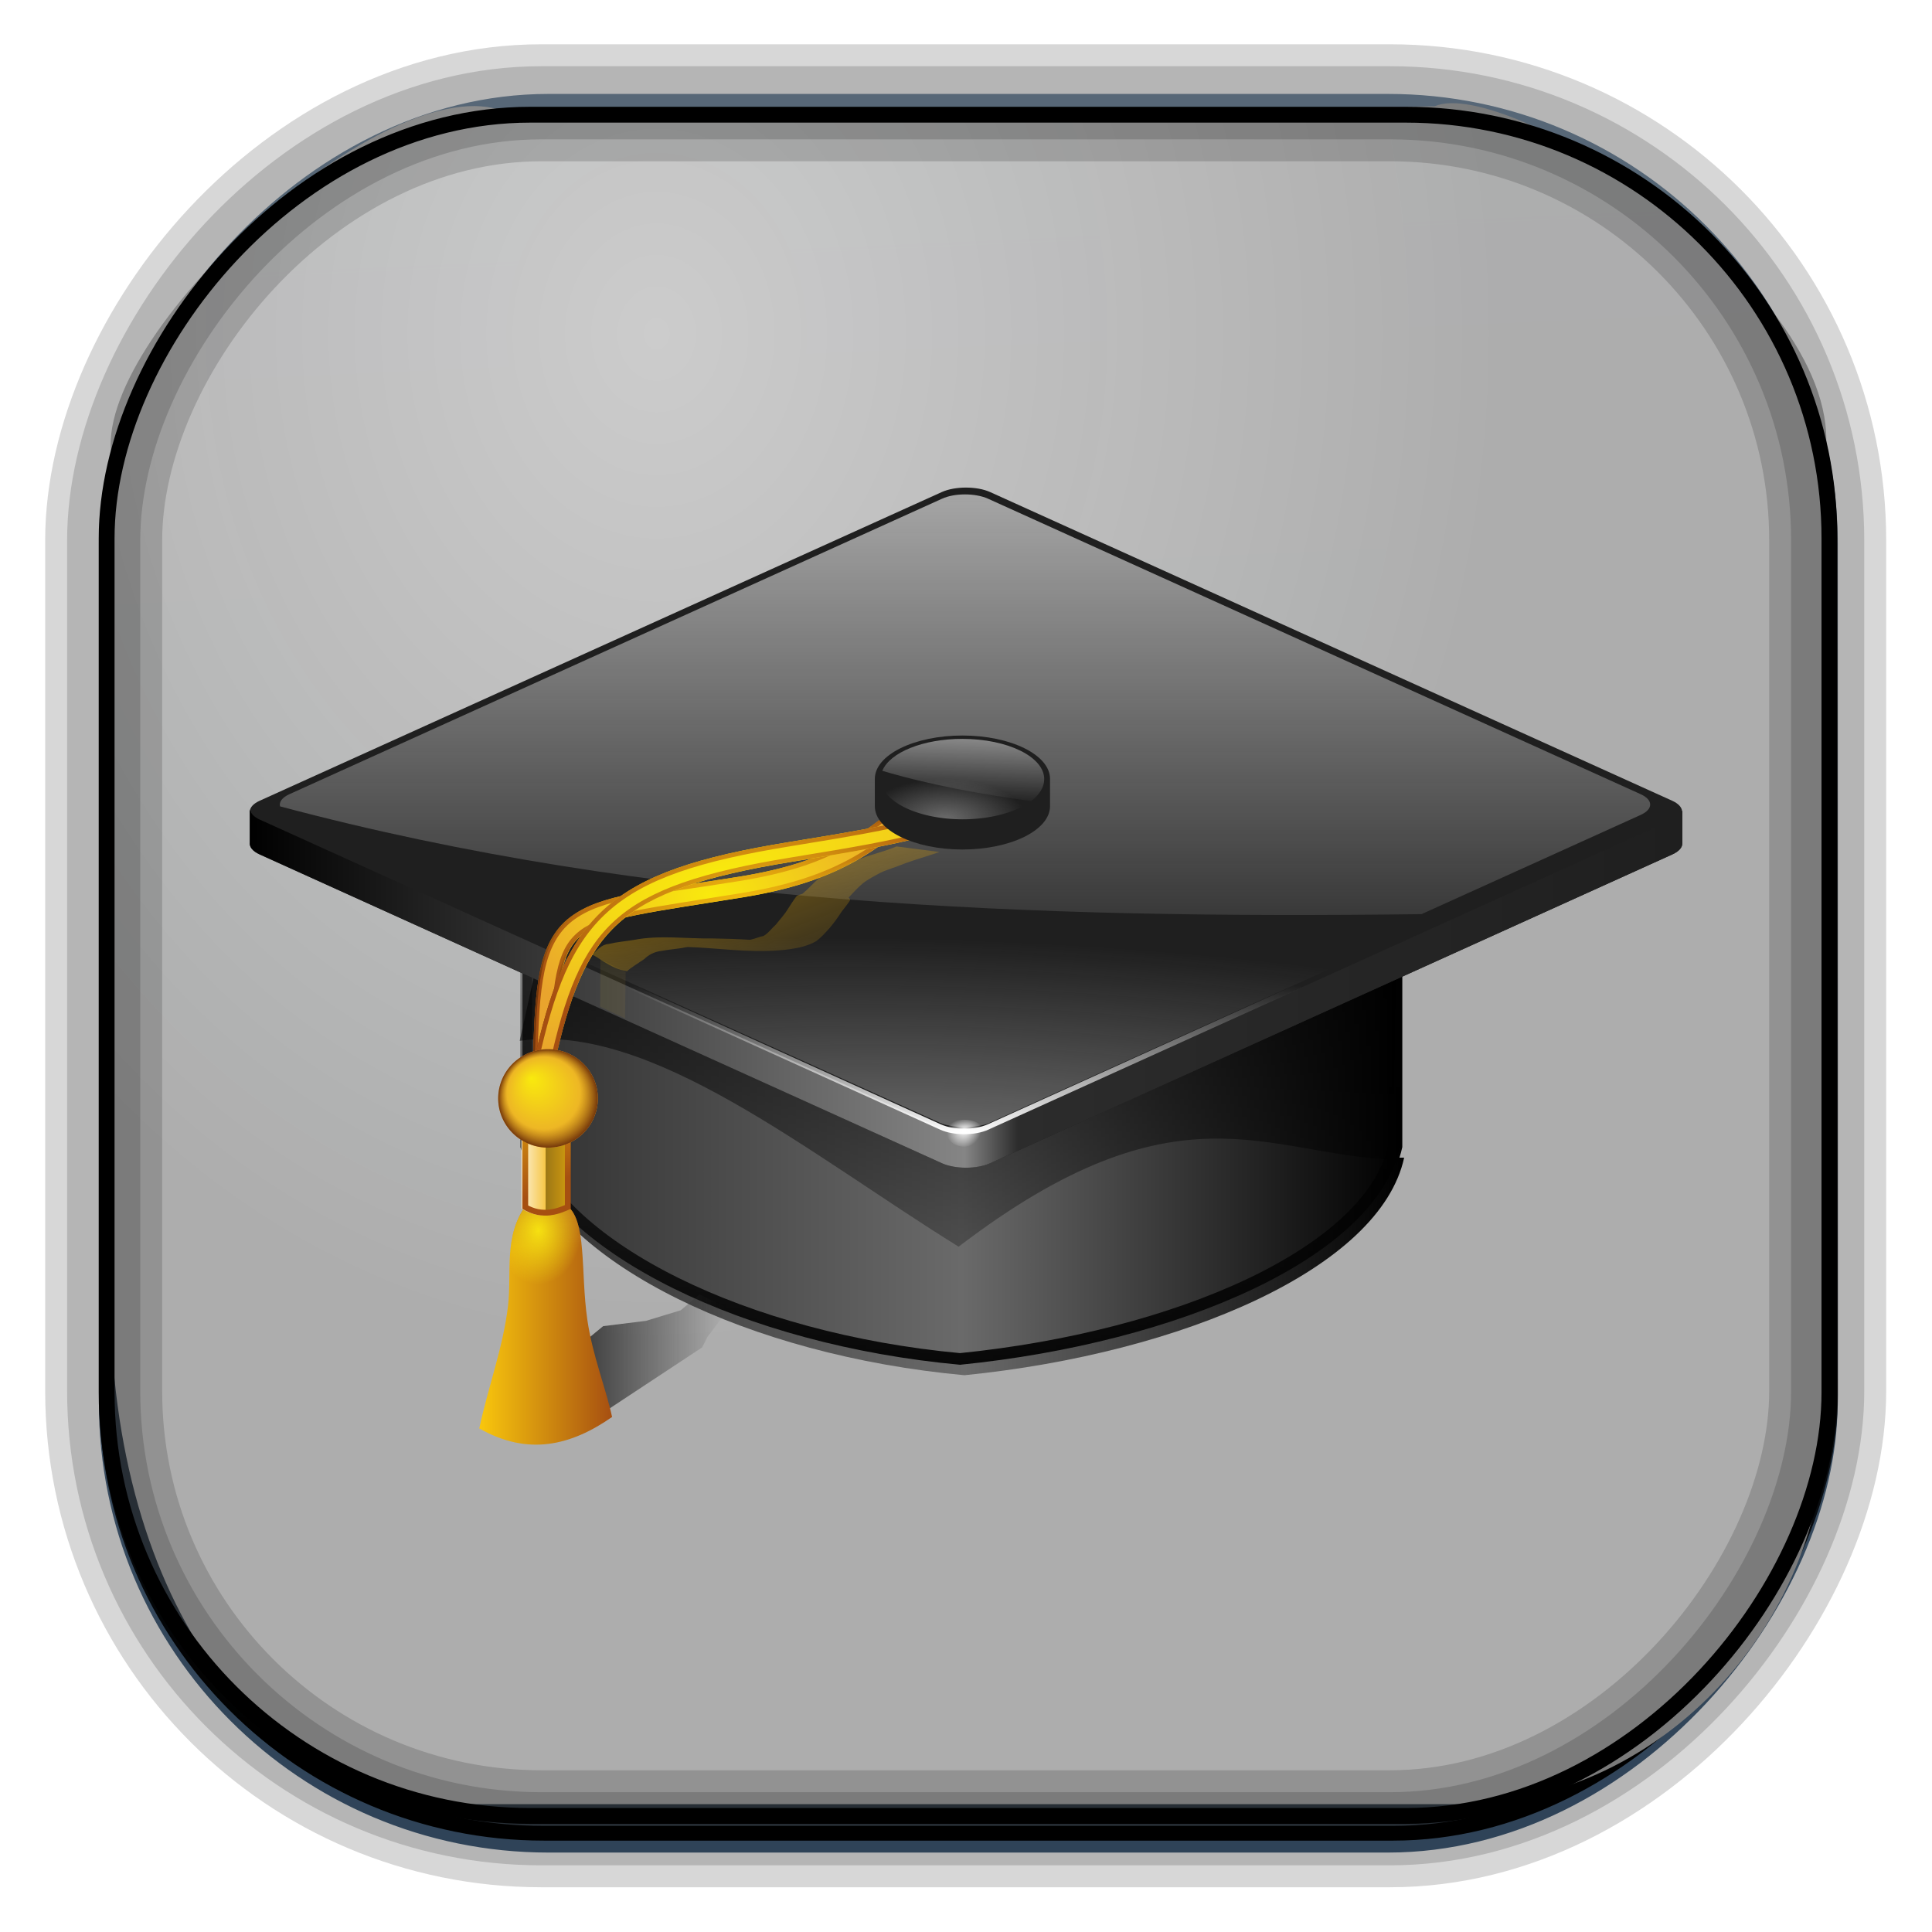 <?xml version="1.0" encoding="UTF-8" standalone="no"?>
<!-- Created with Inkscape (http://www.inkscape.org/) -->

<svg
   xmlns:dc="http://purl.org/dc/elements/1.1/"
   xmlns:cc="http://creativecommons.org/ns#"
   xmlns:rdf="http://www.w3.org/1999/02/22-rdf-syntax-ns#"
   xmlns:svg="http://www.w3.org/2000/svg"
   xmlns="http://www.w3.org/2000/svg"
   xmlns:xlink="http://www.w3.org/1999/xlink"
   xmlns:sodipodi="http://sodipodi.sourceforge.net/DTD/sodipodi-0.dtd"
   xmlns:inkscape="http://www.inkscape.org/namespaces/inkscape"
   id="svg3449"
   height="128"
   width="128"
   version="1.0"
   inkscape:version="0.48.4 r9939"
   sodipodi:docname="applications-education-university.svg">
  <sodipodi:namedview
     pagecolor="#ffffff"
     bordercolor="#666666"
     borderopacity="1"
     objecttolerance="10"
     gridtolerance="10"
     guidetolerance="10"
     inkscape:pageopacity="0"
     inkscape:pageshadow="2"
     inkscape:window-width="1360"
     inkscape:window-height="712"
     id="namedview49"
     showgrid="false"
     inkscape:zoom="5.2149125"
     inkscape:cx="79.632118"
     inkscape:cy="64.089182"
     inkscape:window-x="-2"
     inkscape:window-y="28"
     inkscape:window-maximized="1"
     inkscape:current-layer="svg3449" />
  <defs
     id="defs3451">
    <linearGradient
       id="linearGradient3514"
       y2="-9.103"
       gradientUnits="userSpaceOnUse"
       x2="66.492"
       gradientTransform="matrix(.968 0 0 .979 2.179 .166)"
       y1="-42.638"
       x1="67.952">
      <stop
         id="stop4620"
         style="stop-color:#37414b"
         offset="0" />
      <stop
         id="stop4622"
         style="stop-color:#37414b;stop-opacity:0"
         offset="1" />
    </linearGradient>
    <linearGradient
       id="linearGradient3516"
       y2="-11.847"
       gradientUnits="userSpaceOnUse"
       x2="58.98"
       gradientTransform="matrix(.968 0 0 .979 2.179 .166)"
       y1="-118.55"
       x1="57.173">
      <stop
         id="stop4596"
         offset="0" />
      <stop
         id="stop4598"
         style="stop-opacity:0"
         offset="1" />
    </linearGradient>
    <linearGradient
       id="linearGradient3519"
       y2="50.369"
       gradientUnits="userSpaceOnUse"
       x2="76.558"
       gradientTransform="matrix(.968 0 0 .979 3.242 -129.19)"
       y1="13.164"
       x1="76.558">
      <stop
         id="stop3392"
         style="stop-color:#425e7b"
         offset="0" />
      <stop
         id="stop3394"
         style="stop-color:#7a91a7"
         offset="1" />
    </linearGradient>
    <linearGradient
       id="linearGradient3521"
       y2="-8.74"
       gradientUnits="userSpaceOnUse"
       x2="60.217"
       gradientTransform="matrix(.968 0 0 .979 2.179 .166)"
       y1="-123.72"
       x1="60.395">
      <stop
         id="stop3392-4-8"
         style="stop-color:#425e7b"
         offset="0" />
      <stop
         id="stop3394-8-0"
         style="stop-color:#7a91a7"
         offset="1" />
    </linearGradient>
    <radialGradient
       id="radialGradient3349"
       gradientUnits="userSpaceOnUse"
       cy="45.647"
       cx="42.148"
       gradientTransform="matrix(.947 0 0 1.139 3.595 -29.89)"
       r="58.984">
      <stop
         id="stop8767"
         style="stop-color:#cccccc;stop-opacity:1"
         offset="0" />
      <stop
         id="stop8769"
         style="stop-color:#aeaeae;stop-opacity:0.989"
         offset="1" />
    </radialGradient>
    <filter
       id="filter3174"
       color-interpolation-filters="sRGB">
      <feGaussianBlur
         id="feGaussianBlur3176"
         stdDeviation="1.71" />
    </filter>
    <linearGradient
       id="ButtonShadow-1"
       x1="45.448"
       gradientUnits="userSpaceOnUse"
       y1="92.54"
       gradientTransform="scale(1.006 .994)"
       x2="45.448"
       y2="7.016">
      <stop
         id="stop3750-0"
         offset="0" />
      <stop
         id="stop3752-4"
         style="stop-opacity:.588"
         offset="1" />
    </linearGradient>
    <filter
       id="filter3174-2"
       color-interpolation-filters="sRGB">
      <feGaussianBlur
         id="feGaussianBlur3176-2"
         stdDeviation="1.71" />
    </filter>
    <linearGradient
       id="linearGradient4351"
       y2="-8.907"
       gradientUnits="userSpaceOnUse"
       x2="87.09"
       gradientTransform="matrix(0.647 0 0 .647 8.822 60.851)"
       y1="37.472"
       x1="87.09">
      <stop
         id="stop4239-1"
         style="stop-color:#ffe4b9"
         offset="0" />
      <stop
         id="stop4241-9"
         style="stop-color:#fffdf5"
         offset="1" />
    </linearGradient>
    <linearGradient
       gradientTransform="matrix(1.024,0,0,1.012,-1.143,-98.071)"
       gradientUnits="userSpaceOnUse"
       xlink:href="#ButtonShadow-0"
       id="linearGradient3811"
       y2="90.239"
       x2="32.251"
       y1="6.132"
       x1="32.251" />
    <linearGradient
       gradientTransform="translate(0,-97)"
       gradientUnits="userSpaceOnUse"
       xlink:href="#ButtonShadow-0"
       id="linearGradient3721"
       y2="90.239"
       x2="32.251"
       y1="6.132"
       x1="32.251" />
    <linearGradient
       gradientTransform="matrix(1.024,0,0,1.012,-1.143,-98.071)"
       gradientUnits="userSpaceOnUse"
       xlink:href="#ButtonShadow-0"
       id="linearGradient3725"
       y2="90.239"
       x2="32.251"
       y1="6.132"
       x1="32.251" />
    <linearGradient
       gradientTransform="matrix(1.024,0,0,1.012,-1.143,-98.071)"
       gradientUnits="userSpaceOnUse"
       xlink:href="#ButtonShadow-0"
       id="linearGradient3772"
       y2="90.239"
       x2="32.251"
       y1="6.132"
       x1="32.251" />
    <linearGradient
       gradientTransform="matrix(1.024,0,0,1.012,-1.143,-98.071)"
       gradientUnits="userSpaceOnUse"
       xlink:href="#ButtonShadow-0"
       id="linearGradient3780"
       y2="90.239"
       x2="32.251"
       y1="6.132"
       x1="32.251" />
    <linearGradient
       gradientTransform="matrix(1.006,0,0,0.994,100,0)"
       gradientUnits="userSpaceOnUse"
       id="ButtonShadow-0"
       y2="7.017"
       x2="45.448"
       y1="92.54"
       x1="45.448">
      <stop
         offset="0"
         style="stop-color:#000000;stop-opacity:1"
         id="stop3750-8" />
      <stop
         offset="1"
         style="stop-color:#000000;stop-opacity:0.588"
         id="stop3752-5" />
    </linearGradient>
    <filter
       id="filter4009"
       color-interpolation-filters="sRGB">
      <feGaussianBlur
         stdDeviation="1.253"
         id="feGaussianBlur4011" />
    </filter>
    <filter
       id="filter4005"
       color-interpolation-filters="sRGB">
      <feGaussianBlur
         stdDeviation="1.253"
         id="feGaussianBlur4007" />
    </filter>
    <linearGradient
       gradientTransform="translate(-1.75,-32.75)"
       gradientUnits="userSpaceOnUse"
       xlink:href="#linearGradient5149-7"
       id="linearGradient3950"
       y2="62.086"
       x2="99.467"
       y1="62.086"
       x1="27.5" />
    <linearGradient
       gradientTransform="translate(-5.25,-43.25)"
       gradientUnits="userSpaceOnUse"
       xlink:href="#linearGradient5149-7"
       id="linearGradient5169-4"
       y2="45.617"
       x2="81.5"
       y1="92.867"
       x1="77" />
    <linearGradient
       id="linearGradient5149-7">
      <stop
         offset="0"
         style="stop-color:#d8e8c2;stop-opacity:1"
         id="stop5151-5" />
      <stop
         offset="1"
         style="stop-color:#d8e8c2;stop-opacity:0"
         id="stop5153-1" />
    </linearGradient>
    <filter
       id="filter3865"
       color-interpolation-filters="sRGB">
      <feGaussianBlur
         stdDeviation="2.4"
         id="feGaussianBlur3867" />
    </filter>
    <clipPath
       id="clipPath3853">
      <rect
         style="fill:#ffffff;stroke:none;display:inline"
         id="rect3855"
         y="48"
         x="-78"
         ry="5"
         rx="5"
         height="60"
         width="60" />
    </clipPath>
    <linearGradient
       gradientTransform="matrix(0,1,-1,0,96,0)"
       gradientUnits="userSpaceOnUse"
       xlink:href="#linearGradient3465"
       id="linearGradient3843"
       y2="48"
       x2="80"
       y1="48"
       x1="16" />
    <linearGradient
       gradientTransform="matrix(4.286,0,0,4.286,-95.143,0.857)"
       gradientUnits="userSpaceOnUse"
       xlink:href="#linearGradient3437"
       id="linearGradient3795"
       y2="11"
       x2="18"
       y1="11"
       x1="4.177" />
    <linearGradient
       id="linearGradient3437">
      <stop
         offset="0"
         style="stop-color:#275a39;stop-opacity:1"
         id="stop3439" />
      <stop
         offset="1"
         style="stop-color:#448459;stop-opacity:1"
         id="stop5117" />
    </linearGradient>
    <linearGradient
       id="linearGradient3465">
      <stop
         offset="0"
         style="stop-color:#a17135;stop-opacity:1"
         id="stop3467" />
      <stop
         offset="1"
         style="stop-color:#d8b279;stop-opacity:1"
         id="stop3469" />
    </linearGradient>
    <linearGradient
       id="linearGradient3187">
      <stop
         offset="0"
         style="stop-color:#bf8445;stop-opacity:1"
         id="stop3189" />
      <stop
         offset="1"
         style="stop-color:#e8bd81;stop-opacity:1"
         id="stop3191" />
    </linearGradient>
    <linearGradient
       gradientUnits="userSpaceOnUse"
       xlink:href="#linearGradient3187"
       id="linearGradient3617"
       y2="5.988"
       x2="48"
       y1="90"
       x1="48" />
    <clipPath
       id="clipPath3613">
      <rect
         style="fill:#ffffff;fill-opacity:1;fill-rule:nonzero;stroke:none"
         id="rect3615"
         y="6"
         x="6"
         ry="6"
         rx="6"
         height="84"
         width="84" />
    </clipPath>
    <radialGradient
       gradientTransform="matrix(1.157,0,0,0.996,-7.551,0.197)"
       gradientUnits="userSpaceOnUse"
       xlink:href="#linearGradient3737"
       id="radialGradient3619"
       fy="90.172"
       fx="48"
       r="42"
       cy="90.172"
       cx="48" />
    <linearGradient
       gradientUnits="userSpaceOnUse"
       xlink:href="#linearGradient3737"
       id="linearGradient3613"
       y2="138.661"
       x2="48"
       y1="20.221"
       x1="48" />
    <filter
       id="filter3794"
       color-interpolation-filters="sRGB"
       height="1.384"
       width="1.384"
       y="-0.192"
       x="-0.192">
      <feGaussianBlur
         stdDeviation="5.28"
         id="feGaussianBlur3796" />
    </filter>
    <linearGradient
       gradientUnits="userSpaceOnUse"
       xlink:href="#linearGradient3737"
       id="linearGradient3188"
       y2="63.893"
       x2="36.357"
       y1="6"
       x1="36.357" />
    <filter
       id="filter3174-7"
       color-interpolation-filters="sRGB">
      <feGaussianBlur
         stdDeviation="1.71"
         id="feGaussianBlur3176-25" />
    </filter>
    <linearGradient
       id="linearGradient3737">
      <stop
         offset="0"
         style="stop-color:#ffffff;stop-opacity:1"
         id="stop3739" />
      <stop
         offset="1"
         style="stop-color:#ffffff;stop-opacity:0"
         id="stop3741" />
    </linearGradient>
    <linearGradient
       gradientTransform="scale(1.006,0.994)"
       gradientUnits="userSpaceOnUse"
       id="ButtonShadow"
       y2="7.017"
       x2="45.448"
       y1="92.54"
       x1="45.448">
      <stop
         offset="0"
         style="stop-color:#000000;stop-opacity:1"
         id="stop3750" />
      <stop
         offset="1"
         style="stop-color:#000000;stop-opacity:0.588"
         id="stop3752" />
    </linearGradient>
    <linearGradient
       y2="11"
       x2="18"
       y1="11"
       x1="4.177"
       gradientTransform="matrix(4.286,0,0,4.286,-95.143,0.857)"
       gradientUnits="userSpaceOnUse"
       id="linearGradient3044"
       xlink:href="#linearGradient3437-3"
       inkscape:collect="always" />
    <linearGradient
       gradientTransform="matrix(1.024,0,0,1.012,-1.143,-98.071)"
       gradientUnits="userSpaceOnUse"
       xlink:href="#ButtonShadow-0-0"
       id="linearGradient3811-7"
       y2="90.239"
       x2="32.251"
       y1="6.132"
       x1="32.251" />
    <linearGradient
       gradientTransform="translate(0,-97)"
       gradientUnits="userSpaceOnUse"
       xlink:href="#ButtonShadow-0-0"
       id="linearGradient3721-7"
       y2="90.239"
       x2="32.251"
       y1="6.132"
       x1="32.251" />
    <linearGradient
       gradientTransform="matrix(1.024,0,0,1.012,-1.143,-98.071)"
       gradientUnits="userSpaceOnUse"
       xlink:href="#ButtonShadow-0-0"
       id="linearGradient3725-2"
       y2="90.239"
       x2="32.251"
       y1="6.132"
       x1="32.251" />
    <linearGradient
       gradientTransform="matrix(1.024,0,0,1.012,-1.143,-98.071)"
       gradientUnits="userSpaceOnUse"
       xlink:href="#ButtonShadow-0-0"
       id="linearGradient3772-4"
       y2="90.239"
       x2="32.251"
       y1="6.132"
       x1="32.251" />
    <linearGradient
       gradientTransform="matrix(1.024,0,0,1.012,-1.143,-98.071)"
       gradientUnits="userSpaceOnUse"
       xlink:href="#ButtonShadow-0-0"
       id="linearGradient3780-4"
       y2="90.239"
       x2="32.251"
       y1="6.132"
       x1="32.251" />
    <linearGradient
       gradientTransform="matrix(1.006,0,0,0.994,100,0)"
       gradientUnits="userSpaceOnUse"
       id="ButtonShadow-0-0"
       y2="7.017"
       x2="45.448"
       y1="92.54"
       x1="45.448">
      <stop
         offset="0"
         style="stop-color:#000000;stop-opacity:1"
         id="stop3750-8-1" />
      <stop
         offset="1"
         style="stop-color:#000000;stop-opacity:0.588"
         id="stop3752-5-9" />
    </linearGradient>
    <filter
       id="filter4009-8"
       color-interpolation-filters="sRGB">
      <feGaussianBlur
         stdDeviation="1.253"
         id="feGaussianBlur4011-0" />
    </filter>
    <filter
       id="filter4005-0"
       color-interpolation-filters="sRGB">
      <feGaussianBlur
         stdDeviation="1.253"
         id="feGaussianBlur4007-3" />
    </filter>
    <linearGradient
       gradientTransform="translate(-1.75,-32.75)"
       gradientUnits="userSpaceOnUse"
       xlink:href="#linearGradient5149-7-7"
       id="linearGradient3950-6"
       y2="62.086"
       x2="99.467"
       y1="62.086"
       x1="27.5" />
    <linearGradient
       gradientTransform="translate(-5.25,-43.25)"
       gradientUnits="userSpaceOnUse"
       xlink:href="#linearGradient5149-7-7"
       id="linearGradient5169-4-2"
       y2="45.617"
       x2="81.5"
       y1="92.867"
       x1="77" />
    <linearGradient
       id="linearGradient5149-7-7">
      <stop
         offset="0"
         style="stop-color:#d8e8c2;stop-opacity:1"
         id="stop5151-5-7" />
      <stop
         offset="1"
         style="stop-color:#d8e8c2;stop-opacity:0"
         id="stop5153-1-9" />
    </linearGradient>
    <filter
       id="filter3865-8"
       color-interpolation-filters="sRGB">
      <feGaussianBlur
         stdDeviation="2.4"
         id="feGaussianBlur3867-7" />
    </filter>
    <clipPath
       id="clipPath3853-0">
      <rect
         style="fill:#ffffff;stroke:none;display:inline"
         id="rect3855-9"
         y="48"
         x="-78"
         ry="5"
         rx="5"
         height="60"
         width="60" />
    </clipPath>
    <linearGradient
       gradientTransform="matrix(0,1,-1,0,96,0)"
       gradientUnits="userSpaceOnUse"
       xlink:href="#linearGradient3465-4"
       id="linearGradient3843-0"
       y2="48"
       x2="80"
       y1="48"
       x1="16" />
    <linearGradient
       gradientTransform="matrix(4.286,0,0,4.286,-95.143,0.857)"
       gradientUnits="userSpaceOnUse"
       xlink:href="#linearGradient3437-3"
       id="linearGradient3795-4"
       y2="11"
       x2="18"
       y1="11"
       x1="4.177" />
    <linearGradient
       id="linearGradient3437-3">
      <stop
         offset="0"
         style="stop-color:#275a39;stop-opacity:1"
         id="stop3439-1" />
      <stop
         offset="1"
         style="stop-color:#448459;stop-opacity:1"
         id="stop5117-8" />
    </linearGradient>
    <linearGradient
       id="linearGradient3465-4">
      <stop
         offset="0"
         style="stop-color:#a17135;stop-opacity:1"
         id="stop3467-9" />
      <stop
         offset="1"
         style="stop-color:#d8b279;stop-opacity:1"
         id="stop3469-6" />
    </linearGradient>
    <linearGradient
       id="linearGradient3187-1">
      <stop
         offset="0"
         style="stop-color:#bf8445;stop-opacity:1"
         id="stop3189-6" />
      <stop
         offset="1"
         style="stop-color:#e8bd81;stop-opacity:1"
         id="stop3191-1" />
    </linearGradient>
    <linearGradient
       gradientUnits="userSpaceOnUse"
       xlink:href="#linearGradient3187-1"
       id="linearGradient3617-3"
       y2="5.988"
       x2="48"
       y1="90"
       x1="48" />
    <clipPath
       id="clipPath3613-2">
      <rect
         style="fill:#ffffff;fill-opacity:1;fill-rule:nonzero;stroke:none"
         id="rect3615-1"
         y="6"
         x="6"
         ry="6"
         rx="6"
         height="84"
         width="84" />
    </clipPath>
    <radialGradient
       gradientTransform="matrix(1.157,0,0,0.996,-7.551,0.197)"
       gradientUnits="userSpaceOnUse"
       xlink:href="#linearGradient3737-3"
       id="radialGradient3619-1"
       fy="90.172"
       fx="48"
       r="42"
       cy="90.172"
       cx="48" />
    <linearGradient
       gradientUnits="userSpaceOnUse"
       xlink:href="#linearGradient3737-3"
       id="linearGradient3613-9"
       y2="138.661"
       x2="48"
       y1="20.221"
       x1="48" />
    <filter
       id="filter3794-7"
       color-interpolation-filters="sRGB"
       height="1.384"
       width="1.384"
       y="-0.192"
       x="-0.192">
      <feGaussianBlur
         stdDeviation="5.28"
         id="feGaussianBlur3796-3" />
    </filter>
    <linearGradient
       gradientUnits="userSpaceOnUse"
       xlink:href="#linearGradient3737-3"
       id="linearGradient3188-8"
       y2="63.893"
       x2="36.357"
       y1="6"
       x1="36.357" />
    <filter
       id="filter3174-1"
       color-interpolation-filters="sRGB">
      <feGaussianBlur
         stdDeviation="1.71"
         id="feGaussianBlur3176-9" />
    </filter>
    <linearGradient
       id="linearGradient3737-3">
      <stop
         offset="0"
         style="stop-color:#ffffff;stop-opacity:1"
         id="stop3739-7" />
      <stop
         offset="1"
         style="stop-color:#ffffff;stop-opacity:0"
         id="stop3741-0" />
    </linearGradient>
    <linearGradient
       gradientTransform="scale(1.006,0.994)"
       gradientUnits="userSpaceOnUse"
       id="ButtonShadow-5"
       y2="7.017"
       x2="45.448"
       y1="92.54"
       x1="45.448">
      <stop
         offset="0"
         style="stop-color:#000000;stop-opacity:1"
         id="stop3750-9" />
      <stop
         offset="1"
         style="stop-color:#000000;stop-opacity:0.588"
         id="stop3752-2" />
    </linearGradient>
    <linearGradient
       gradientTransform="translate(-138.959,-25.124)"
       gradientUnits="userSpaceOnUse"
       xlink:href="#linearGradient4146"
       id="linearGradient4272"
       y2="132.06"
       x2="243.575"
       y1="132.06"
       x1="151.684" />
    <linearGradient
       gradientTransform="matrix(1.25,0,0,1.25,-170.876,-58.123)"
       gradientUnits="userSpaceOnUse"
       xlink:href="#linearGradient3048"
       id="linearGradient4270"
       y2="128.06"
       x2="243.575"
       y1="128.06"
       x1="151.684" />
    <radialGradient
       gradientTransform="matrix(1.25,0,0,0.27,2.777,72.419)"
       gradientUnits="userSpaceOnUse"
       xlink:href="#linearGradient4230"
       id="radialGradient4264"
       fy="101.238"
       fx="22.093"
       r="9.155"
       cy="101.238"
       cx="22.093" />
    <radialGradient
       gradientTransform="matrix(1.25,0,0,0.403,2.777,73.035)"
       gradientUnits="userSpaceOnUse"
       xlink:href="#linearGradient4230"
       id="radialGradient4254"
       fy="117.773"
       fx="25.204"
       r="3.802"
       cy="117.773"
       cx="25.204" />
    <radialGradient
       gradientTransform="matrix(0.97,-0.028,0,0.186,2.095,76.913)"
       gradientUnits="userSpaceOnUse"
       xlink:href="#linearGradient3103"
       id="radialGradient4244"
       fy="106.89"
       fx="97.367"
       r="17.696"
       cy="106.89"
       cx="97.367" />
    <radialGradient
       gradientTransform="matrix(1.223,0.258,-0.35,1.661,38.256,-69.931)"
       gradientUnits="userSpaceOnUse"
       xlink:href="#linearGradient4230"
       id="radialGradient4236"
       fy="98.56"
       fx="36.555"
       r="13.824"
       cy="98.56"
       cx="36.555" />
    <linearGradient
       gradientTransform="translate(-131.959,-31.124)"
       gradientUnits="userSpaceOnUse"
       xlink:href="#linearGradient4146"
       id="linearGradient4224"
       y2="132.06"
       x2="243.575"
       y1="132.06"
       x1="151.684" />
    <linearGradient
       gradientTransform="matrix(1.06,-0.03,0,1.06,-144.981,-44.596)"
       gradientUnits="userSpaceOnUse"
       xlink:href="#linearGradient3048"
       id="linearGradient4222"
       y2="128.06"
       x2="243.575"
       y1="128.06"
       x1="151.684" />
    <linearGradient
       gradientTransform="matrix(1.25,0,0,1.25,-170.876,-58.123)"
       gradientUnits="userSpaceOnUse"
       xlink:href="#linearGradient4120"
       id="linearGradient4140"
       y2="136.283"
       x2="192"
       y1="129.818"
       x1="198.434" />
    <linearGradient
       gradientTransform="matrix(1.25,0,0,1.25,-170.876,-58.123)"
       gradientUnits="userSpaceOnUse"
       xlink:href="#linearGradient4120"
       id="linearGradient4138"
       y2="132.485"
       x2="194.879"
       y1="132.485"
       x1="175.807" />
    <linearGradient
       gradientTransform="matrix(1.25,0,0,1.25,-170.876,-58.123)"
       gradientUnits="userSpaceOnUse"
       xlink:href="#linearGradient4120"
       id="linearGradient4136"
       y2="138.364"
       x2="175.807"
       y1="138.364"
       x1="167.766" />
    <linearGradient
       gradientTransform="matrix(1.25,0,0,1.25,-170.876,-58.123)"
       gradientUnits="userSpaceOnUse"
       xlink:href="#linearGradient4120"
       id="linearGradient4134"
       y2="147.799"
       x2="167.766"
       y1="143.071"
       x1="162.635" />
    <linearGradient
       gradientTransform="matrix(1.25,0,0,1.25,-170.876,-58.123)"
       gradientUnits="userSpaceOnUse"
       xlink:href="#linearGradient4120"
       id="linearGradient4132"
       y2="128.485"
       x2="169.584"
       y1="128.485"
       x1="151.685" />
    <linearGradient
       gradientTransform="matrix(1.06,-0.03,0,1.06,-144.981,-44.596)"
       gradientUnits="userSpaceOnUse"
       xlink:href="#linearGradient4120"
       id="linearGradient4130"
       y2="129.297"
       x2="242.715"
       y1="146.187"
       x1="222.685" />
    <linearGradient
       gradientTransform="matrix(1.06,-0.03,0,1.06,-144.981,-44.596)"
       gradientUnits="userSpaceOnUse"
       xlink:href="#linearGradient4120"
       id="linearGradient4128"
       y2="142.597"
       x2="240.76"
       y1="136.721"
       x1="244.451" />
    <linearGradient
       gradientTransform="matrix(1.25,0,0,1.25,-170.876,-58.123)"
       gradientUnits="userSpaceOnUse"
       xlink:href="#linearGradient4120"
       id="linearGradient4126"
       y2="126.608"
       x2="175.176"
       y1="113.086"
       x1="189.274" />
    <radialGradient
       gradientTransform="matrix(0.505,-0.9,0.785,0.44,-23.817,96.359)"
       gradientUnits="userSpaceOnUse"
       xlink:href="#linearGradient3032"
       id="radialGradient4092"
       fy="70.3"
       fx="63.357"
       r="1.616"
       cy="70.3"
       cx="63.357" />
    <filter
       id="filter4086"
       color-interpolation-filters="sRGB">
      <feGaussianBlur
         id="feGaussianBlur4088"
         stdDeviation="0.113" />
    </filter>
    <radialGradient
       gradientTransform="matrix(0.505,-0.9,0.785,0.44,-23.817,96.359)"
       gradientUnits="userSpaceOnUse"
       xlink:href="#linearGradient3032"
       id="radialGradient4080"
       fy="70.3"
       fx="63.357"
       r="1.616"
       cy="70.3"
       cx="63.357" />
    <radialGradient
       gradientTransform="matrix(1,0,0,0.238,-48.764,45.513)"
       gradientUnits="userSpaceOnUse"
       xlink:href="#linearGradient3079"
       id="radialGradient4070"
       fy="116.541"
       fx="110.906"
       r="60.722"
       cy="116.541"
       cx="110.906" />
    <radialGradient
       gradientTransform="matrix(1.535,0.635,0.321,1.638,34.236,-33.023)"
       gradientUnits="userSpaceOnUse"
       xlink:href="#linearGradient3019"
       id="radialGradient4051"
       fy="140.586"
       fx="-71.218"
       r="33.152"
       cy="140.586"
       cx="-71.218" />
    <radialGradient
       gradientTransform="matrix(1.956,-0.371,1.765,0.543,2.061,-27.614)"
       gradientUnits="userSpaceOnUse"
       xlink:href="#linearGradient3019"
       id="radialGradient4047"
       fy="140.586"
       fx="-71.218"
       r="33.152"
       cy="140.586"
       cx="-71.218" />
    <linearGradient
       gradientTransform="matrix(0.958,0,0,0.948,-151.797,10.911)"
       gradientUnits="userSpaceOnUse"
       xlink:href="#linearGradient4033"
       id="linearGradient4039"
       y2="57.758"
       x2="286.594"
       y1="57.758"
       x1="164.338" />
    <filter
       id="filter4016"
       color-interpolation-filters="sRGB"
       height="1.363"
       width="1.261"
       y="-0.181"
       x="-0.13">
      <feGaussianBlur
         id="feGaussianBlur4018"
         stdDeviation="0.794" />
    </filter>
    <linearGradient
       gradientTransform="translate(-0.9,3)"
       gradientUnits="userSpaceOnUse"
       xlink:href="#linearGradient3976"
       id="linearGradient3982"
       y2="89.371"
       x2="42.743"
       y1="89.371"
       x1="28.114" />
    <linearGradient
       gradientTransform="translate(-0.7,-11.1)"
       gradientUnits="userSpaceOnUse"
       xlink:href="#linearGradient3048"
       id="linearGradient3918"
       y2="70.904"
       x2="100.416"
       y1="70.904"
       x1="25.33" />
    <filter
       id="filter3914"
       color-interpolation-filters="sRGB"
       height="1.585"
       width="1.146"
       y="-0.292"
       x="-0.073">
      <feGaussianBlur
         id="feGaussianBlur3916"
         stdDeviation="2.287" />
    </filter>
    <linearGradient
       gradientTransform="translate(-0.9,3)"
       gradientUnits="userSpaceOnUse"
       xlink:href="#linearGradient3158"
       id="linearGradient3834"
       y2="57.687"
       x2="35.09"
       y1="57.687"
       x1="30.917" />
    <filter
       id="filter3824"
       color-interpolation-filters="sRGB">
      <feGaussianBlur
         id="feGaussianBlur3826"
         stdDeviation="0.135" />
    </filter>
    <radialGradient
       gradientTransform="matrix(1,0,0,0.482,0,77.856)"
       gradientUnits="userSpaceOnUse"
       xlink:href="#linearGradient3184"
       id="radialGradient3784"
       fy="150.429"
       fx="53.322"
       r="31.746"
       cy="150.429"
       cx="53.322" />
    <radialGradient
       gradientTransform="matrix(0.647,0,0,0.824,9.675,13.935)"
       gradientUnits="userSpaceOnUse"
       xlink:href="#linearGradient3729"
       id="radialGradient3746"
       fy="78.471"
       fx="26.457"
       r="5.669"
       cy="78.471"
       cx="26.457" />
    <linearGradient
       gradientUnits="userSpaceOnUse"
       xlink:href="#linearGradient3719"
       id="linearGradient3744"
       y2="80"
       x2="27.341"
       y1="76.368"
       x1="27.341" />
    <linearGradient
       gradientTransform="matrix(0.697,0,0,0.697,188.853,1.523)"
       gradientUnits="userSpaceOnUse"
       xlink:href="#linearGradient3184"
       id="linearGradient3742"
       y2="122.225"
       x2="-223.446"
       y1="122.225"
       x1="-239.709" />
    <filter
       id="filter3630"
       color-interpolation-filters="sRGB"
       height="1.229"
       width="1.405"
       y="-0.115"
       x="-0.203">
      <feGaussianBlur
         id="feGaussianBlur3632"
         stdDeviation="0.349" />
    </filter>
    <linearGradient
       gradientTransform="translate(13.789,0)"
       gradientUnits="userSpaceOnUse"
       xlink:href="#linearGradient3184"
       id="linearGradient3564"
       y2="73.659"
       x2="29.88"
       y1="64"
       x1="25.098" />
    <linearGradient
       gradientTransform="translate(13.789,0)"
       gradientUnits="userSpaceOnUse"
       xlink:href="#linearGradient3184"
       id="linearGradient3562"
       y2="73.659"
       x2="29.88"
       y1="64"
       x1="25.098" />
    <clipPath
       id="clipPath3558">
      <path
         style="fill:none;stroke:url(#linearGradient3562);stroke-width:1;stroke-linecap:round;stroke-linejoin:round;stroke-miterlimit:4;stroke-opacity:1;stroke-dashoffset:1.088;filter:url(#filter3552)"
         id="path3560"
         d="m 39.033,70 4.135,0 0,6.732 c -0.835,0.4 -2.425,1.089 -4.135,0 l 0,-6.732 z" />
    </clipPath>
    <filter
       id="filter3552"
       color-interpolation-filters="sRGB">
      <feGaussianBlur
         id="feGaussianBlur3554"
         stdDeviation="0.034" />
    </filter>
    <linearGradient
       gradientTransform="matrix(1.268,0,0,1.254,-4.722,-11.792)"
       gradientUnits="userSpaceOnUse"
       xlink:href="#linearGradient3526"
       id="linearGradient3532"
       y2="75.909"
       x2="28.875"
       y1="75.909"
       x1="25.75" />
    <radialGradient
       gradientUnits="userSpaceOnUse"
       xlink:href="#linearGradient3276"
       id="radialGradient3519"
       fy="66.235"
       fx="23.14"
       r="5.5"
       cy="68.5"
       cx="25" />
    <radialGradient
       gradientUnits="userSpaceOnUse"
       xlink:href="#linearGradient3158"
       id="radialGradient3511"
       fy="66.235"
       fx="23.14"
       r="5.5"
       cy="68.5"
       cx="25" />
    <linearGradient
       gradientTransform="translate(-0.9,3)"
       gradientUnits="userSpaceOnUse"
       xlink:href="#linearGradient3495"
       id="linearGradient3501"
       y2="63.325"
       x2="42.828"
       y1="32.212"
       x1="30.725" />
    <filter
       id="filter3483"
       color-interpolation-filters="sRGB">
      <feGaussianBlur
         id="feGaussianBlur3485"
         stdDeviation="0.402" />
    </filter>
    <radialGradient
       gradientTransform="matrix(1,0,0,0.603,21.744,29.492)"
       gradientUnits="userSpaceOnUse"
       xlink:href="#linearGradient3184"
       id="radialGradient3387"
       fy="74.297"
       fx="-250.188"
       r="28.931"
       cy="74.297"
       cx="-250.188" />
    <radialGradient
       gradientTransform="matrix(1,0,0,0.603,21.744,29.492)"
       gradientUnits="userSpaceOnUse"
       xlink:href="#linearGradient3276"
       id="radialGradient3385"
       fy="74.297"
       fx="-250.188"
       r="28.931"
       cy="74.297"
       cx="-250.188" />
    <radialGradient
       gradientTransform="matrix(1.951,-0.523,0.152,0.567,235.101,-102.593)"
       gradientUnits="userSpaceOnUse"
       xlink:href="#linearGradient3158"
       id="radialGradient3383"
       fy="64.352"
       fx="-257.435"
       r="27.781"
       cy="64.352"
       cx="-257.435" />
    <radialGradient
       gradientTransform="matrix(1,0,0,0.708,0,21.431)"
       gradientUnits="userSpaceOnUse"
       xlink:href="#linearGradient3276"
       id="radialGradient3381"
       fy="73.391"
       fx="-212.181"
       r="25.684"
       cy="73.391"
       cx="-212.181" />
    <radialGradient
       gradientTransform="matrix(1,0,0,0.708,0,21.431)"
       gradientUnits="userSpaceOnUse"
       xlink:href="#linearGradient3184"
       id="radialGradient3379"
       fy="73.391"
       fx="-212.181"
       r="25.684"
       cy="73.391"
       cx="-212.181" />
    <radialGradient
       gradientTransform="matrix(1,0,0,0.694,0,22.481)"
       gradientUnits="userSpaceOnUse"
       xlink:href="#linearGradient3158"
       id="radialGradient3377"
       fy="69.823"
       fx="-257.966"
       r="24.484"
       cy="69.823"
       cx="-257.966" />
    <radialGradient
       gradientTransform="matrix(1,0,0,0.708,0,21.431)"
       gradientUnits="userSpaceOnUse"
       xlink:href="#linearGradient3276"
       id="radialGradient3375"
       fy="73.391"
       fx="-212.181"
       r="25.684"
       cy="73.391"
       cx="-212.181" />
    <filter
       id="filter3362"
       color-interpolation-filters="sRGB">
      <feGaussianBlur
         id="feGaussianBlur3364"
         stdDeviation="0.498" />
    </filter>
    <radialGradient
       gradientTransform="matrix(1,0,0,0.708,0,21.431)"
       gradientUnits="userSpaceOnUse"
       xlink:href="#linearGradient3184"
       id="radialGradient3356"
       fy="73.391"
       fx="-212.181"
       r="25.684"
       cy="73.391"
       cx="-212.181" />
    <radialGradient
       gradientTransform="matrix(1,0,0,0.708,0,21.431)"
       gradientUnits="userSpaceOnUse"
       xlink:href="#linearGradient3276"
       id="radialGradient3352"
       fy="73.391"
       fx="-212.181"
       r="25.684"
       cy="73.391"
       cx="-212.181" />
    <radialGradient
       gradientTransform="matrix(1,0,0,0.708,0,21.431)"
       gradientUnits="userSpaceOnUse"
       xlink:href="#linearGradient3276"
       id="radialGradient3350"
       fy="73.391"
       fx="-212.181"
       r="25.684"
       cy="73.391"
       cx="-212.181" />
    <radialGradient
       gradientTransform="matrix(1,0,0,0.708,0,21.431)"
       gradientUnits="userSpaceOnUse"
       xlink:href="#linearGradient3276"
       id="radialGradient3348"
       fy="73.391"
       fx="-212.181"
       r="25.684"
       cy="73.391"
       cx="-212.181" />
    <clipPath
       id="clipPath3344">
      <path
         style="fill:none;stroke:url(#radialGradient3348);stroke-width:0.4;stroke-linecap:butt;stroke-linejoin:miter;stroke-miterlimit:4;stroke-opacity:1;stroke-dasharray:none;filter:url(#filter3330)"
         id="path3346"
         d="m -188.853,56.406 c -4.713,2.633 -7.404,5.253 -10.562,7.375 -3.159,2.122 -6.83,3.874 -13.875,5.031 -10.141,1.665 -15.715,1.944 -19.219,4.688 -1.752,1.372 -2.787,3.386 -3.344,6.062 -0.557,2.677 -0.72,6.089 -0.812,10.75 l 2.406,0.062 c 0.091,-4.625 0.259,-7.985 0.75,-10.344 0.491,-2.359 1.219,-3.647 2.469,-4.625 2.499,-1.957 7.915,-2.542 18.125,-4.219 7.303,-1.199 11.466,-3.169 14.844,-5.438 3.378,-2.269 5.912,-4.756 10.375,-7.25 l -1.156,-2.094 z" />
    </clipPath>
    <radialGradient
       gradientTransform="matrix(1,0,0,0.708,0,21.431)"
       gradientUnits="userSpaceOnUse"
       xlink:href="#linearGradient3276"
       id="radialGradient3342"
       fy="73.391"
       fx="-212.181"
       r="25.684"
       cy="73.391"
       cx="-212.181" />
    <clipPath
       id="clipPath3338">
      <path
         style="fill:none;stroke:url(#radialGradient3342);stroke-width:0.4;stroke-linecap:butt;stroke-linejoin:miter;stroke-miterlimit:4;stroke-opacity:1;stroke-dasharray:none;filter:url(#filter3330)"
         id="path3340"
         d="m -188.853,56.406 c -4.713,2.633 -7.404,5.253 -10.562,7.375 -3.159,2.122 -6.83,3.874 -13.875,5.031 -10.141,1.665 -15.715,1.944 -19.219,4.688 -1.752,1.372 -2.787,3.386 -3.344,6.062 -0.557,2.677 -0.72,6.089 -0.812,10.75 l 2.406,0.062 c 0.091,-4.625 0.259,-7.985 0.75,-10.344 0.491,-2.359 1.219,-3.647 2.469,-4.625 2.499,-1.957 7.915,-2.542 18.125,-4.219 7.303,-1.199 11.466,-3.169 14.844,-5.438 3.378,-2.269 5.912,-4.756 10.375,-7.25 l -1.156,-2.094 z" />
    </clipPath>
    <filter
       id="filter3330"
       color-interpolation-filters="sRGB">
      <feGaussianBlur
         id="feGaussianBlur3332"
         stdDeviation="0.378" />
    </filter>
    <radialGradient
       gradientTransform="matrix(1,0,0,0.708,0,21.431)"
       gradientUnits="userSpaceOnUse"
       xlink:href="#linearGradient3276"
       id="radialGradient3308"
       fy="73.391"
       fx="-212.181"
       r="25.684"
       cy="73.391"
       cx="-212.181" />
    <filter
       id="filter3292"
       color-interpolation-filters="sRGB">
      <feGaussianBlur
         id="feGaussianBlur3294"
         stdDeviation="0.333" />
    </filter>
    <filter
       id="filter3288"
       color-interpolation-filters="sRGB">
      <feGaussianBlur
         id="feGaussianBlur3290"
         stdDeviation="0.178" />
    </filter>
    <radialGradient
       gradientTransform="matrix(1,0,0,0.603,21.744,29.492)"
       gradientUnits="userSpaceOnUse"
       xlink:href="#linearGradient3276"
       id="radialGradient3282"
       fy="74.297"
       fx="-250.188"
       r="28.931"
       cy="74.297"
       cx="-250.188" />
    <radialGradient
       gradientTransform="matrix(1,0,0,0.603,21.744,29.492)"
       gradientUnits="userSpaceOnUse"
       xlink:href="#linearGradient3184"
       id="radialGradient3252"
       fy="74.297"
       fx="-250.188"
       r="28.931"
       cy="74.297"
       cx="-250.188" />
    <radialGradient
       gradientTransform="matrix(1,0,0,0.603,21.744,29.492)"
       gradientUnits="userSpaceOnUse"
       xlink:href="#linearGradient3184"
       id="radialGradient3250"
       fy="74.297"
       fx="-250.188"
       r="28.931"
       cy="74.297"
       cx="-250.188" />
    <clipPath
       id="clipPath3246">
      <path
         style="fill:none;stroke:url(#radialGradient3250);stroke-width:0.6;stroke-linecap:butt;stroke-linejoin:miter;stroke-miterlimit:4;stroke-opacity:1;stroke-dasharray:none"
         id="path3248"
         d="m -201.506,58 c -10.049,4.062 -11.444,4.489 -25.781,6.844 -10.25,1.683 -16.595,3.734 -20.875,7.625 -4.28,3.891 -6.273,9.422 -8.062,17.625 l 2.25,0.5 c 1.76,-8.07 3.61,-13.043 7.344,-16.438 3.733,-3.394 9.617,-5.404 19.719,-7.062 14.36,-2.358 16.181,-2.899 26.25,-6.969 L -201.506,58 z" />
    </clipPath>
    <radialGradient
       gradientTransform="matrix(1,0,0,0.603,21.744,29.492)"
       gradientUnits="userSpaceOnUse"
       xlink:href="#linearGradient3184"
       id="radialGradient3198"
       fy="74.297"
       fx="-250.188"
       r="28.931"
       cy="74.297"
       cx="-250.188" />
    <radialGradient
       gradientTransform="matrix(1,0,0,0.603,0,29.492)"
       gradientUnits="userSpaceOnUse"
       xlink:href="#linearGradient3184"
       id="radialGradient3182"
       fy="74.297"
       fx="-250.188"
       r="28.931"
       cy="74.297"
       cx="-250.188" />
    <radialGradient
       gradientTransform="matrix(1,0,0,0.694,0,22.481)"
       gradientUnits="userSpaceOnUse"
       xlink:href="#linearGradient3158"
       id="radialGradient3172"
       fy="69.823"
       fx="-257.966"
       r="24.484"
       cy="69.823"
       cx="-257.966" />
    <radialGradient
       gradientTransform="matrix(1.951,-0.523,0.152,0.567,235.101,-102.593)"
       gradientUnits="userSpaceOnUse"
       xlink:href="#linearGradient3158"
       id="radialGradient3164"
       fy="64.352"
       fx="-257.435"
       r="27.781"
       cy="64.352"
       cx="-257.435" />
    <filter
       id="filter3142"
       color-interpolation-filters="sRGB"
       height="1.23"
       width="1.099"
       y="-0.115"
       x="-0.05">
      <feGaussianBlur
         id="feGaussianBlur3144"
         stdDeviation="1.547" />
    </filter>
    <linearGradient
       gradientTransform="translate(-0.9,3)"
       gradientUnits="userSpaceOnUse"
       xlink:href="#linearGradient3118"
       id="linearGradient3124"
       y2="97.106"
       x2="49.795"
       y1="31.833"
       x1="53.033" />
    <linearGradient
       gradientUnits="userSpaceOnUse"
       xlink:href="#linearGradient3100"
       id="linearGradient3106"
       y2="38.159"
       x2="214.835"
       y1="94.38"
       x1="214.835" />
    <clipPath
       id="clipPath3096">
      <path
         style="fill:none;stroke:#000000;stroke-width:2;stroke-linecap:round;stroke-linejoin:round;stroke-miterlimit:4;stroke-opacity:1;stroke-dasharray:none;stroke-dashoffset:1.088;filter:url(#filter3088)"
         id="path3098"
         d="m 212.78,23.618 c -20.724,0 -37.543,8.41 -37.543,18.771 l 0,29.029 c 3.263,9.16 19.052,17.054 37.543,18.771 18.663,-1.889 35.508,-9.268 37.543,-18.771 l 0,-29.029 c 0,-10.362 -16.819,-18.771 -37.543,-18.771 z" />
    </clipPath>
    <filter
       id="filter3088"
       color-interpolation-filters="sRGB">
      <feGaussianBlur
         id="feGaussianBlur3090"
         stdDeviation="0.8" />
    </filter>
    <linearGradient
       gradientTransform="matrix(0.958,0,0,0.948,3.74,-2.359)"
       gradientUnits="userSpaceOnUse"
       xlink:href="#linearGradient3048"
       id="linearGradient3054"
       y2="70.904"
       x2="100.416"
       y1="70.904"
       x1="25.33" />
    <radialGradient
       gradientTransform="matrix(1,0,0,0.5,0,25.75)"
       gradientUnits="userSpaceOnUse"
       xlink:href="#linearGradient3040"
       id="radialGradient3046"
       fy="58.5"
       fx="186.491"
       r="7"
       cy="58.5"
       cx="186.491" />
    <linearGradient
       gradientTransform="matrix(1.098,0,0,1.086,-5.032,-10.602)"
       gradientUnits="userSpaceOnUse"
       xlink:href="#linearGradient3032"
       id="linearGradient3038"
       y2="56.094"
       x2="60.969"
       y1="45.875"
       x1="61.344" />
    <linearGradient
       gradientTransform="matrix(0.834,-0.377,0.834,0.377,6.563,-0.624)"
       gradientUnits="userSpaceOnUse"
       xlink:href="#linearGradient3002"
       id="linearGradient3025"
       y2="125.562"
       x2="-56.414"
       y1="32.201"
       x1="36.947" />
    <radialGradient
       gradientTransform="matrix(1.455,0.602,0.304,1.553,-3.518,-40.536)"
       gradientUnits="userSpaceOnUse"
       xlink:href="#linearGradient3019"
       id="radialGradient3017"
       fy="140.586"
       fx="-71.218"
       r="33.152"
       cy="140.586"
       cx="-71.218" />
    <linearGradient
       gradientTransform="translate(140.714,0)"
       gradientUnits="userSpaceOnUse"
       xlink:href="#linearGradient3811-8"
       id="linearGradient4125"
       y2="78.679"
       x2="100.763"
       y1="71.542"
       x1="88.83" />
    <linearGradient
       gradientTransform="matrix(1.046,0,0,1,0,9.287)"
       gradientUnits="userSpaceOnUse"
       xlink:href="#linearGradient3761"
       id="linearGradient4123"
       y2="114.463"
       x2="62.049"
       y1="118.984"
       x1="62.049" />
    <linearGradient
       gradientTransform="matrix(1.046,0,0,1,0,9.287)"
       gradientUnits="userSpaceOnUse"
       xlink:href="#linearGradient3761"
       id="linearGradient4121"
       y2="114.463"
       x2="62.049"
       y1="118.984"
       x1="62.049" />
    <linearGradient
       gradientTransform="translate(133.464,7)"
       gradientUnits="userSpaceOnUse"
       xlink:href="#linearGradient3469"
       id="linearGradient4119"
       y2="67.832"
       x2="114.673"
       y1="79.666"
       x1="63.485" />
    <radialGradient
       gradientTransform="matrix(2.173,0.062,-0.091,3.2,25.643,-173.833)"
       gradientUnits="userSpaceOnUse"
       xlink:href="#linearGradient3365"
       id="radialGradient4117"
       fy="75.364"
       fx="104.008"
       r="3.383"
       cy="75.364"
       cx="104.008" />
    <radialGradient
       gradientUnits="userSpaceOnUse"
       xlink:href="#linearGradient3351"
       id="radialGradient4115"
       fy="23.531"
       fx="27.469"
       r="0.844"
       cy="23.531"
       cx="27.469" />
    <radialGradient
       gradientUnits="userSpaceOnUse"
       xlink:href="#linearGradient3351"
       id="radialGradient4113"
       fy="23.531"
       fx="27.469"
       r="0.844"
       cy="23.531"
       cx="27.469" />
    <radialGradient
       gradientTransform="matrix(2.499,0,0,0.718,99.906,-4.733)"
       gradientUnits="userSpaceOnUse"
       xlink:href="#linearGradient3265"
       id="radialGradient4111"
       fy="40.531"
       fx="27.219"
       r="21.844"
       cy="40.531"
       cx="27.219" />
    <linearGradient
       gradientTransform="translate(140.714,0)"
       gradientUnits="userSpaceOnUse"
       xlink:href="#linearGradient3149"
       id="linearGradient4109"
       y2="102.641"
       x2="-62.024"
       y1="30.066"
       x1="27.577" />
    <linearGradient
       gradientTransform="translate(140.714,0)"
       gradientUnits="userSpaceOnUse"
       xlink:href="#linearGradient3121"
       id="linearGradient4107"
       y2="18.799"
       x2="39.566"
       y1="-8.201"
       x1="33.025" />
    <radialGradient
       gradientTransform="matrix(1.119,-0.424,0.12,0.316,109.42,83.456)"
       gradientUnits="userSpaceOnUse"
       xlink:href="#linearGradient3079"
       id="radialGradient4105"
       fy="92.446"
       fx="76.996"
       r="18.875"
       cy="92.446"
       cx="76.996" />
    <radialGradient
       gradientTransform="matrix(1.119,-0.424,0.12,0.316,120.77,94.306)"
       gradientUnits="userSpaceOnUse"
       xlink:href="#linearGradient3079"
       id="radialGradient4103"
       fy="92.446"
       fx="76.996"
       r="18.875"
       cy="92.446"
       cx="76.996" />
    <radialGradient
       gradientTransform="matrix(19,0,0,55.333,-484.786,-4129.333)"
       gradientUnits="userSpaceOnUse"
       xlink:href="#linearGradient3103"
       id="radialGradient4101"
       fy="76"
       fx="34.75"
       r="0.75"
       cy="76"
       cx="34.75" />
    <radialGradient
       gradientTransform="matrix(1.29,0.053,-0.014,0.348,130.451,56.174)"
       gradientUnits="userSpaceOnUse"
       xlink:href="#linearGradient2927"
       id="radialGradient4099"
       fy="116.555"
       fx="48.108"
       r="29.37"
       cy="116.555"
       cx="48.108" />
    <linearGradient
       gradientTransform="translate(140.714,0)"
       gradientUnits="userSpaceOnUse"
       xlink:href="#linearGradient2909"
       id="linearGradient4097"
       y2="76.092"
       x2="100.769"
       y1="81.572"
       x1="86.344" />
    <linearGradient
       gradientTransform="matrix(1.067,0,0,1.067,127.094,-13.173)"
       gradientUnits="userSpaceOnUse"
       xlink:href="#linearGradient2859"
       id="linearGradient4095"
       y2="43.091"
       x2="41.455"
       y1="37.381"
       x1="45.455" />
    <linearGradient
       gradientTransform="translate(141.464,3.25)"
       gradientUnits="userSpaceOnUse"
       xlink:href="#linearGradient3399"
       id="linearGradient4093"
       y2="81.211"
       x2="110.954"
       y1="91.817"
       x1="77.075" />
    <linearGradient
       gradientTransform="translate(133.464,7)"
       gradientUnits="userSpaceOnUse"
       xlink:href="#linearGradient3469"
       id="linearGradient4091"
       y2="54.75"
       x2="94"
       y1="82.75"
       x1="55" />
    <linearGradient
       gradientTransform="translate(-7.25,7)"
       gradientUnits="userSpaceOnUse"
       xlink:href="#linearGradient3469"
       id="linearGradient3651"
       y2="67.832"
       x2="114.673"
       y1="79.666"
       x1="63.485" />
    <linearGradient
       gradientTransform="translate(-7.25,7)"
       gradientUnits="userSpaceOnUse"
       xlink:href="#linearGradient3469"
       id="linearGradient3475"
       y2="54.75"
       x2="94"
       y1="82.75"
       x1="55" />
    <linearGradient
       id="linearGradient2859">
      <stop
         offset="0"
         style="stop-color:#161616;stop-opacity:1"
         id="stop2861" />
      <stop
         offset="1"
         style="stop-color:#272727;stop-opacity:1"
         id="stop2863" />
    </linearGradient>
    <linearGradient
       id="linearGradient2909">
      <stop
         offset="0"
         style="stop-color:#343434;stop-opacity:1"
         id="stop2911" />
      <stop
         offset="1"
         style="stop-color:#484848;stop-opacity:1"
         id="stop2913" />
    </linearGradient>
    <linearGradient
       id="linearGradient2927">
      <stop
         offset="0"
         style="stop-color:#151515;stop-opacity:1"
         id="stop2929" />
      <stop
         offset="1"
         style="stop-color:#151515;stop-opacity:0"
         id="stop2931" />
    </linearGradient>
    <linearGradient
       id="linearGradient3079">
      <stop
         offset="0"
         style="stop-color:#ffffff;stop-opacity:1"
         id="stop3081" />
      <stop
         offset="1"
         style="stop-color:#ffffff;stop-opacity:0"
         id="stop3083" />
    </linearGradient>
    <linearGradient
       id="linearGradient3103">
      <stop
         offset="0"
         style="stop-color:#ffffff;stop-opacity:1"
         id="stop3105" />
      <stop
         offset="1"
         style="stop-color:#ffffff;stop-opacity:0"
         id="stop3107" />
    </linearGradient>
    <linearGradient
       id="linearGradient3121">
      <stop
         offset="0"
         style="stop-color:#ffffff;stop-opacity:1"
         id="stop3123" />
      <stop
         offset="1"
         style="stop-color:#ffffff;stop-opacity:0"
         id="stop3125" />
    </linearGradient>
    <linearGradient
       id="linearGradient3149">
      <stop
         offset="0"
         style="stop-color:#ffffff;stop-opacity:0"
         id="stop3151" />
      <stop
         offset="0.059"
         style="stop-color:#ffffff;stop-opacity:0.875"
         id="stop3201" />
      <stop
         offset="1"
         style="stop-color:#ffffff;stop-opacity:0"
         id="stop3153" />
    </linearGradient>
    <linearGradient
       id="linearGradient3265">
      <stop
         offset="0"
         style="stop-color:#ffffff;stop-opacity:1"
         id="stop3267" />
      <stop
         offset="1"
         style="stop-color:#ffffff;stop-opacity:0"
         id="stop3269" />
    </linearGradient>
    <linearGradient
       id="linearGradient3351">
      <stop
         offset="0"
         style="stop-color:#ffffff;stop-opacity:1"
         id="stop3353" />
      <stop
         offset="1"
         style="stop-color:#ffffff;stop-opacity:0"
         id="stop3355" />
    </linearGradient>
    <linearGradient
       id="linearGradient3365">
      <stop
         offset="0"
         style="stop-color:#ffffff;stop-opacity:1"
         id="stop3367" />
      <stop
         offset="1"
         style="stop-color:#ffffff;stop-opacity:0"
         id="stop3369" />
    </linearGradient>
    <linearGradient
       id="linearGradient3399">
      <stop
         offset="0"
         style="stop-color:#151515;stop-opacity:1"
         id="stop3401" />
      <stop
         offset="1"
         style="stop-color:#151515;stop-opacity:0"
         id="stop3403" />
    </linearGradient>
    <linearGradient
       id="linearGradient3469">
      <stop
         offset="0"
         style="stop-color:#101010;stop-opacity:1"
         id="stop3471" />
      <stop
         offset="1"
         style="stop-color:#101010;stop-opacity:0"
         id="stop3473" />
    </linearGradient>
    <linearGradient
       id="linearGradient3761">
      <stop
         offset="0"
         style="stop-color:#f3f3f3;stop-opacity:1"
         id="stop3763" />
      <stop
         offset="1"
         style="stop-color:#f3f3f3;stop-opacity:0"
         id="stop3765" />
    </linearGradient>
    <linearGradient
       id="linearGradient3811-8">
      <stop
         offset="0"
         style="stop-color:#f3f3f3;stop-opacity:1"
         id="stop3813" />
      <stop
         offset="1"
         style="stop-color:#f3f3f3;stop-opacity:0"
         id="stop3815" />
    </linearGradient>
    <linearGradient
       id="linearGradient3002">
      <stop
         offset="0"
         style="stop-color:#fbfbfb;stop-opacity:1"
         id="stop3004" />
      <stop
         offset="1"
         style="stop-color:#fbfbfb;stop-opacity:0"
         id="stop3006" />
    </linearGradient>
    <linearGradient
       id="linearGradient3019">
      <stop
         offset="0"
         style="stop-color:#fbfbfb;stop-opacity:0.424"
         id="stop3021" />
      <stop
         offset="1"
         style="stop-color:#fbfbfb;stop-opacity:0"
         id="stop3023" />
    </linearGradient>
    <linearGradient
       id="linearGradient3032">
      <stop
         offset="0"
         style="stop-color:#ffffff;stop-opacity:1"
         id="stop3034" />
      <stop
         offset="1"
         style="stop-color:#ffffff;stop-opacity:0"
         id="stop3036" />
    </linearGradient>
    <linearGradient
       id="linearGradient3040">
      <stop
         offset="0"
         style="stop-color:#6c6c6c;stop-opacity:1"
         id="stop3042" />
      <stop
         offset="1"
         style="stop-color:#6c6c6c;stop-opacity:0"
         id="stop3044" />
    </linearGradient>
    <linearGradient
       id="linearGradient3048">
      <stop
         offset="0"
         style="stop-color:#313131;stop-opacity:1"
         id="stop3050" />
      <stop
         offset="0.5"
         style="stop-color:#6a6a6a;stop-opacity:1"
         id="stop3056" />
      <stop
         offset="1"
         style="stop-color:#000000;stop-opacity:1"
         id="stop3052" />
    </linearGradient>
    <linearGradient
       id="linearGradient3100">
      <stop
         offset="0"
         style="stop-color:#000000;stop-opacity:1"
         id="stop3102" />
      <stop
         offset="1"
         style="stop-color:#000000;stop-opacity:0"
         id="stop3104" />
    </linearGradient>
    <linearGradient
       id="linearGradient3118">
      <stop
         offset="0"
         style="stop-color:#000000;stop-opacity:1"
         id="stop3120" />
      <stop
         offset="1"
         style="stop-color:#000000;stop-opacity:0"
         id="stop3122" />
    </linearGradient>
    <linearGradient
       id="linearGradient3158">
      <stop
         offset="0"
         style="stop-color:#f9ea0d;stop-opacity:1"
         id="stop3160" />
      <stop
         offset="1"
         style="stop-color:#e9a42d;stop-opacity:1"
         id="stop3162" />
    </linearGradient>
    <linearGradient
       id="linearGradient3184">
      <stop
         offset="0"
         style="stop-color:#f9c70d;stop-opacity:1"
         id="stop3186" />
      <stop
         offset="1"
         style="stop-color:#a64f11;stop-opacity:1"
         id="stop3188" />
    </linearGradient>
    <linearGradient
       id="linearGradient3276">
      <stop
         offset="0"
         style="stop-color:#d4a805;stop-opacity:0"
         id="stop3278" />
      <stop
         offset="0.733"
         style="stop-color:#a46f08;stop-opacity:0"
         id="stop3521" />
      <stop
         offset="1"
         style="stop-color:#74370b;stop-opacity:1"
         id="stop3280" />
    </linearGradient>
    <linearGradient
       id="linearGradient3495">
      <stop
         offset="0"
         style="stop-color:#d39c0e;stop-opacity:1"
         id="stop3497" />
      <stop
         offset="1"
         style="stop-color:#d39c0e;stop-opacity:0"
         id="stop3499" />
    </linearGradient>
    <linearGradient
       id="linearGradient3526">
      <stop
         offset="0"
         style="stop-color:#fdf1d4;stop-opacity:1"
         id="stop3528" />
      <stop
         offset="0.5"
         style="stop-color:#f6c647;stop-opacity:1"
         id="stop3534" />
      <stop
         offset="0.5"
         style="stop-color:#9c7716;stop-opacity:1"
         id="stop3536" />
      <stop
         offset="1"
         style="stop-color:#d39c0e;stop-opacity:1"
         id="stop3530" />
    </linearGradient>
    <linearGradient
       id="linearGradient3719">
      <stop
         offset="0"
         style="stop-color:#c2771d;stop-opacity:1"
         id="stop3721" />
      <stop
         offset="1"
         style="stop-color:#c2771d;stop-opacity:0"
         id="stop3723" />
    </linearGradient>
    <linearGradient
       id="linearGradient3729">
      <stop
         offset="0"
         style="stop-color:#f6e111;stop-opacity:1"
         id="stop3731" />
      <stop
         offset="1"
         style="stop-color:#f6e111;stop-opacity:0"
         id="stop3733" />
    </linearGradient>
    <linearGradient
       id="linearGradient3976">
      <stop
         offset="0"
         style="stop-color:#282828;stop-opacity:1"
         id="stop3978" />
      <stop
         offset="1"
         style="stop-color:#282828;stop-opacity:0"
         id="stop3980" />
    </linearGradient>
    <linearGradient
       id="linearGradient4033">
      <stop
         offset="0"
         style="stop-color:#000000;stop-opacity:1"
         id="stop4035" />
      <stop
         offset="0.5"
         style="stop-color:#858585;stop-opacity:1"
         id="stop4041" />
      <stop
         offset="0.537"
         style="stop-color:#2c2c2c;stop-opacity:1"
         id="stop4043" />
      <stop
         offset="1"
         style="stop-color:#1f1f1f;stop-opacity:1"
         id="stop4037" />
    </linearGradient>
    <linearGradient
       id="linearGradient4120">
      <stop
         offset="0"
         style="stop-color:#000000;stop-opacity:1"
         id="stop4122" />
      <stop
         offset="1"
         style="stop-color:#000000;stop-opacity:0"
         id="stop4124" />
    </linearGradient>
    <linearGradient
       id="linearGradient4146">
      <stop
         offset="0"
         style="stop-color:#4b4b4b;stop-opacity:1"
         id="stop4148" />
      <stop
         offset="0.5"
         style="stop-color:#6a6a6a;stop-opacity:1"
         id="stop4150" />
      <stop
         offset="1"
         style="stop-color:#767676;stop-opacity:1"
         id="stop4152" />
    </linearGradient>
    <linearGradient
       id="linearGradient4230">
      <stop
         offset="0"
         style="stop-color:#ffffff;stop-opacity:1"
         id="stop4232" />
      <stop
         offset="1"
         style="stop-color:#ffffff;stop-opacity:0"
         id="stop4234" />
    </linearGradient>
  </defs>
  <rect
     id="rect892"
     style="stroke:url(#linearGradient3521);stroke-width:.974;fill:url(#linearGradient3519)"
     transform="scale(1,-1)"
     ry="29.296"
     height="115.54"
     width="114.22"
     y="-122.25"
     x="7.039" />
  <rect
     id="rect892-2"
     style="stroke:url(#linearGradient3516);stroke-width:.974;fill:url(#linearGradient3514)"
     transform="scale(1,-1)"
     ry="28.993"
     height="114.35"
     width="114.22"
     y="-121.46"
     x="7.06" />
  <path
     id="rect895"
     style="fill:url(#radialGradient3349)"
     d="m33.051 7.26c-7.969-2.449-27.013 15.174-25.653 23.038-0.05 0.974-0.089 1.965-0.089 2.957v52.419c0 20.876 10.712 33.859 22.318 33.859h67.038c12.638 0 24.318-11.245 24.318-25.859v-64.017c0.7-10.928-21.283-24.659-25.926-22.618-47.846 0.865-18.017 0.224-62.003 0.224z" />
  <rect
     id="rect892-2-7-8"
     style="opacity:.159;stroke:#000;stroke-width:4.845;fill:none"
     transform="scale(1,-1)"
     ry="28.993"
     height="114.35"
     width="114.22"
     y="-121.16"
     x="6.869" />
  <rect
     id="rect892-2-7-1"
     style="opacity:.159;stroke:#000;stroke-width:7.751;fill:none"
     transform="scale(1,-1)"
     ry="28.993"
     height="114.35"
     width="114.22"
     y="-121.16"
     x="6.869" />
  <rect
     id="rect892-2-7-2-9"
     ry="28.067"
     style="stroke:#000;stroke-width:1.049;fill:none"
     transform="scale(1,-1)"
     height="112.71"
     width="114.14"
     y="-120.31"
     x="7.065" />
  <g
     id="layer2"
     style="display:none"
     transform="translate(148.5 -54.67)">
    <rect
       id="rect3745"
       style="opacity:.9;filter:url(#filter3174);fill:url(#ButtonShadow-1)"
       rx="6"
       ry="6"
       height="85"
       width="86"
       y="7"
       x="5" />
  </g>
  <g
     id="layer2-1"
     style="display:none"
     transform="translate(60.531 126)">
    <rect
       id="rect3745-8"
       style="opacity:.9;filter:url(#filter3174-2);fill:url(#ButtonShadow-1)"
       rx="6"
       ry="6"
       height="85"
       width="86"
       y="7"
       x="5" />
  </g>
  <g
     id="layer1"
     transform="matrix(0.81,0,0,0.81,11.922,12.327)">
    <path
       style="fill:url(#linearGradient3918);fill-opacity:1;stroke:none;filter:url(#filter3914)"
       id="path3840"
       transform="matrix(0.958,0,0,0.948,4.603,8.068)"
       d="M 24.63,75.318 C 27.893,84.478 43.682,92.372 62.173,94.09 80.836,92.2 97.681,84.821 99.716,75.318 l -75.086,0 z"
       inkscape:connector-curvature="0" />
    <path
       style="fill:url(#linearGradient3054);fill-opacity:1;stroke:none"
       id="path2998"
       d="m 63.999,33.297 c -19.862,0 -35.982,7.971 -35.982,17.792 l 0,27.514 C 31.145,87.285 46.277,94.767 63.999,96.395 81.886,94.604 98.031,87.61 99.981,78.603 l 0,-27.514 c 0,-9.821 -16.12,-17.792 -35.982,-17.792 z"
       inkscape:connector-curvature="0" />
    <path
       style="fill:none;stroke:url(#linearGradient3106);stroke-width:2;stroke-linecap:round;stroke-linejoin:round;stroke-miterlimit:4;stroke-opacity:1;stroke-dasharray:none;stroke-dashoffset:1.088;filter:url(#filter3088)"
       id="path3094"
       clip-path="url(#clipPath3096)"
       transform="matrix(0.958,0,0,0.948,-140.036,10.911)"
       d="m 212.78,23.618 c -20.724,0 -37.543,8.41 -37.543,18.771 l 0,29.029 c 3.263,9.16 19.052,17.054 37.543,18.771 18.663,-1.889 35.508,-9.268 37.543,-18.771 l 0,-29.029 c 0,-10.362 -16.819,-18.771 -37.543,-18.771 z"
       inkscape:connector-curvature="0" />
    <path
       style="fill:url(#linearGradient3982);fill-opacity:1;fill-rule:evenodd;stroke:none;filter:url(#filter4016)"
       id="path3922"
       transform="matrix(0.958,0,0,0.948,4.603,8.068)"
       d="m 30.871,97.629 8.914,-5.943 0.457,-0.914 1.371,-1.829 0.229,-0.686 -2.286,-1.143 -1.6,1.371 -2.971,0.914 -3.657,0.457 -4.114,3.429 3.657,4.343 z"
       inkscape:connector-curvature="0" />
    <g
       id="g3737"
       transform="matrix(0.958,0,0,0.948,3.645,10.911)">
      <path
         style="fill:url(#linearGradient3742);fill-opacity:1;fill-rule:evenodd;stroke:none"
         id="path3634"
         d="m 29.118,76.373 c 1.876,1.224 1.255,5.75 1.859,9.93 0.449,3.103 1.55,5.789 2.114,8.391 -3.476,2.45 -7.166,3.399 -11.337,0.986 0.736,-3.525 2.042,-7.007 2.452,-10.578 0.339,-2.95 -0.403,-6.017 1.581,-8.733 l 3.331,0.004 z"
         inkscape:connector-curvature="0" />
      <path
         style="fill:url(#linearGradient3744);fill-opacity:1;fill-rule:evenodd;stroke:none"
         id="path3717"
         d="m 29.118,76.373 c 1.876,1.224 1.255,5.75 1.859,9.93 0.449,3.103 1.55,5.789 2.114,8.391 -3.476,2.45 -7.166,3.399 -11.337,0.986 0.736,-3.525 2.042,-7.007 2.452,-10.578 0.339,-2.95 -0.403,-6.017 1.581,-8.733 l 3.331,0.004 z"
         inkscape:connector-curvature="0" />
      <path
         style="fill:url(#radialGradient3746);fill-opacity:1;fill-rule:evenodd;stroke:none"
         id="path3727"
         d="m 29.118,76.373 c 1.876,1.224 1.255,5.75 1.859,9.93 0.449,3.103 1.55,5.789 2.114,8.391 -3.476,2.45 -7.166,3.399 -11.337,0.986 0.736,-3.525 2.042,-7.007 2.452,-10.578 0.339,-2.95 -0.403,-6.017 1.581,-8.733 l 3.331,0.004 z"
         inkscape:connector-curvature="0" />
    </g>
    <path
       style="fill:url(#linearGradient3532);fill-opacity:1;stroke:none"
       id="rect3523"
       d="m 27.936,77.259 3.963,0 0,6.381 c -0.8,0.379 -2.324,1.032 -3.963,0 l 0,-6.381 z"
       inkscape:connector-curvature="0" />
    <path
       style="fill:url(#linearGradient3124);fill-opacity:1;fill-rule:evenodd;stroke:none;filter:url(#filter3142)"
       id="path3108"
       transform="matrix(0.958,0,0,0.948,4.603,8.068)"
       d="M 24.202,65.239 C 35.32,63.602 48.795,74.925 61.679,83 80.369,68.568 87.97,75.081 98.802,75.492 L 99.1,53.925 27.384,50.743 24.202,65.239 z"
       inkscape:connector-curvature="0" />
    <path
       style="fill:#1f1f1f;fill-opacity:1;stroke:none"
       id="rect2397"
       d="m 64.29,24.662 c -0.711,0 -1.43,0.12 -1.975,0.366 L 6.519,50.278 c -0.51,0.231 -0.77,0.531 -0.802,0.834 -0.005,0.048 -0.007,0.095 0,0.142 l 0,2.442 c -0.049,0.351 0.212,0.709 0.802,0.977 L 62.315,79.922 c 1.09,0.493 2.86,0.493 3.95,0 L 122.061,54.673 c 0.545,-0.247 0.823,-0.571 0.823,-0.895 l 0,-2.604 0,-0.061 -0.021,0 c -0.033,-0.303 -0.292,-0.603 -0.802,-0.834 L 66.265,25.028 c -0.545,-0.247 -1.264,-0.366 -1.975,-0.366 z"
       inkscape:connector-curvature="0" />
    <path
       style="fill:url(#linearGradient4039);fill-opacity:1;stroke:none"
       id="path4028"
       d="m 5.743,51.016 c -0.009,0.033 -0.026,0.056 -0.03,0.089 -0.005,0.048 -0.007,0.1 0,0.148 l 0,2.429 c -0.049,0.351 0.218,0.71 0.809,0.977 l 55.798,25.265 c 1.09,0.493 2.863,0.493 3.953,0 L 122.071,54.659 c 0.545,-0.247 0.809,-0.564 0.809,-0.889 l 0,-2.607 0,-0.059 -0.03,0 c -0.083,0.263 -0.334,0.51 -0.779,0.711 L 66.273,77.081 c -1.09,0.493 -2.863,0.493 -3.953,0 L 6.522,51.816 C 6.03,51.593 5.789,51.308 5.743,51.016 z"
       inkscape:connector-curvature="0" />
    <rect
       style="fill:url(#radialGradient3017);fill-opacity:1;stroke:none"
       id="rect2393"
       transform="matrix(0.911,-0.412,0.911,0.412,0,0)"
       y="64.767"
       x="-58.867"
       ry="2.223"
       rx="2.223"
       height="64.562"
       width="64.562" />
    <path
       style="fill:url(#linearGradient3025);fill-opacity:1;stroke:none"
       id="rect3010"
       d="m 64.199,25.221 c -0.681,0 -1.345,0.116 -1.866,0.352 L 8.956,49.74 C 8.354,50.012 8.093,50.382 8.186,50.736 38.537,58.842 69.935,59.952 101.552,59.553 l 17.921,-8.114 c 1.043,-0.472 1.043,-1.227 0,-1.699 L 66.095,25.572 c -0.522,-0.236 -1.215,-0.352 -1.896,-0.352 z"
       inkscape:connector-curvature="0" />
    <g
       id="g3366"
       transform="matrix(0.721,0,0,0.713,229.372,7.425)">
      <path
         style="fill:none;stroke:url(#radialGradient3375);stroke-width:0.4;stroke-linecap:butt;stroke-linejoin:miter;stroke-miterlimit:4;stroke-opacity:1;stroke-dasharray:none;filter:url(#filter3330)"
         id="path3334"
         clip-path="url(#clipPath3344)"
         transform="translate(-41.412,0)"
         d="m -188.853,56.406 c -4.713,2.633 -7.404,5.253 -10.562,7.375 -3.159,2.122 -6.83,3.874 -13.875,5.031 -10.141,1.665 -15.715,1.944 -19.219,4.688 -1.752,1.372 -2.787,3.386 -3.344,6.062 -0.557,2.677 -0.72,6.089 -0.812,10.75 l 2.406,0.062 c 0.091,-4.625 0.259,-7.985 0.75,-10.344 0.491,-2.359 1.219,-3.647 2.469,-4.625 2.499,-1.957 7.915,-2.542 18.125,-4.219 7.303,-1.199 11.466,-3.169 14.844,-5.438 3.378,-2.269 5.912,-4.756 10.375,-7.25 l -1.156,-2.094 z"
         inkscape:connector-curvature="0" />
      <path
         style="fill:url(#radialGradient3377);fill-opacity:1;fill-rule:evenodd;stroke:none"
         id="path3146"
         d="m -230.219,56.406 c -4.713,2.633 -7.404,5.253 -10.562,7.375 -3.159,2.122 -6.83,3.874 -13.875,5.031 -10.141,1.665 -15.715,1.944 -19.219,4.688 -1.752,1.372 -2.787,3.386 -3.344,6.062 -0.557,2.677 -0.72,6.089 -0.812,10.75 l 2.406,0.062 c 0.091,-4.625 0.259,-7.985 0.75,-10.344 0.491,-2.359 1.219,-3.647 2.469,-4.625 2.499,-1.957 7.915,-2.542 18.125,-4.219 7.303,-1.199 11.466,-3.169 14.844,-5.438 3.378,-2.269 5.912,-4.756 10.375,-7.25 l -1.156,-2.094 z"
         inkscape:connector-curvature="0" />
      <path
         style="fill:none;stroke:url(#radialGradient3379);stroke-width:1;stroke-linecap:butt;stroke-linejoin:miter;stroke-miterlimit:4;stroke-opacity:1;stroke-dasharray:none;filter:url(#filter3362)"
         id="path3354"
         clip-path="url(#clipPath3338)"
         transform="translate(-41.412,0)"
         d="m -188.853,56.406 c -4.713,2.633 -7.404,5.253 -10.562,7.375 -3.159,2.122 -6.83,3.874 -13.875,5.031 -10.141,1.665 -15.715,1.944 -19.219,4.688 -1.752,1.372 -2.787,3.386 -3.344,6.062 -0.557,2.677 -0.72,6.089 -0.812,10.75 l 2.406,0.062 c 0.091,-4.625 0.259,-7.985 0.75,-10.344 0.491,-2.359 1.219,-3.647 2.469,-4.625 2.499,-1.957 7.915,-2.542 18.125,-4.219 7.303,-1.199 11.466,-3.169 14.844,-5.438 3.378,-2.269 5.912,-4.756 10.375,-7.25 l -1.156,-2.094 z"
         inkscape:connector-curvature="0" />
      <path
         style="fill:none;stroke:url(#radialGradient3381);stroke-width:0.4;stroke-linecap:butt;stroke-linejoin:miter;stroke-miterlimit:4;stroke-opacity:1;stroke-dasharray:none;filter:url(#filter3330)"
         id="path3336"
         clip-path="url(#clipPath3338)"
         transform="translate(-41.412,0)"
         d="m -188.853,56.406 c -4.713,2.633 -7.404,5.253 -10.562,7.375 -3.159,2.122 -6.83,3.874 -13.875,5.031 -10.141,1.665 -15.715,1.944 -19.219,4.688 -1.752,1.372 -2.787,3.386 -3.344,6.062 -0.557,2.677 -0.72,6.089 -0.812,10.75 l 2.406,0.062 c 0.091,-4.625 0.259,-7.985 0.75,-10.344 0.491,-2.359 1.219,-3.647 2.469,-4.625 2.499,-1.957 7.915,-2.542 18.125,-4.219 7.303,-1.199 11.466,-3.169 14.844,-5.438 3.378,-2.269 5.912,-4.756 10.375,-7.25 l -1.156,-2.094 z"
         inkscape:connector-curvature="0" />
      <path
         style="fill:url(#radialGradient3383);fill-opacity:1;fill-rule:evenodd;stroke:none"
         id="path3148"
         d="m -223.25,58 c -10.049,4.062 -11.444,4.489 -25.781,6.844 -10.25,1.683 -16.595,3.734 -20.875,7.625 -4.28,3.891 -6.273,9.422 -8.062,17.625 l 2.25,0.5 c 1.76,-8.07 3.61,-13.043 7.344,-16.438 3.733,-3.394 9.617,-5.404 19.719,-7.062 14.36,-2.358 16.181,-2.899 26.25,-6.969 L -223.25,58 z"
         inkscape:connector-curvature="0" />
      <path
         style="fill:none;stroke:url(#radialGradient3385);stroke-width:0.6;stroke-linecap:butt;stroke-linejoin:miter;stroke-miterlimit:4;stroke-opacity:1;stroke-dasharray:none;filter:url(#filter3288)"
         id="path3274"
         clip-path="url(#clipPath3246)"
         transform="translate(-21.767,0)"
         d="m -201.506,58 c -10.049,4.062 -11.444,4.489 -25.781,6.844 -10.25,1.683 -16.595,3.734 -20.875,7.625 -4.28,3.891 -6.273,9.422 -8.062,17.625 l 2.25,0.5 c 1.76,-8.07 3.61,-13.043 7.344,-16.438 3.733,-3.394 9.617,-5.404 19.719,-7.062 14.36,-2.358 16.181,-2.899 26.25,-6.969 L -201.506,58 z"
         inkscape:connector-curvature="0" />
      <path
         style="fill:none;stroke:url(#radialGradient3387);stroke-width:1;stroke-linecap:butt;stroke-linejoin:miter;stroke-miterlimit:4;stroke-opacity:1;stroke-dasharray:none;filter:url(#filter3292)"
         id="path3200"
         clip-path="url(#clipPath3246)"
         transform="translate(-21.767,0)"
         d="m -201.506,58 c -10.049,4.062 -11.444,4.489 -25.781,6.844 -10.25,1.683 -16.595,3.734 -20.875,7.625 -4.28,3.891 -6.273,9.422 -8.062,17.625 l 2.25,0.5 c 1.76,-8.07 3.61,-13.043 7.344,-16.438 3.733,-3.394 9.617,-5.404 19.719,-7.062 14.36,-2.358 16.181,-2.899 26.25,-6.969 L -201.506,58 z"
         inkscape:connector-curvature="0" />
    </g>
    <path
       style="fill:#1f1f1f;fill-opacity:1;stroke:none"
       id="path2993"
       d="m 64.002,44.942 c -3.955,0 -7.165,1.587 -7.165,3.543 l 0,2.238 c 0,1.956 3.21,3.543 7.165,3.543 3.955,0 7.165,-1.587 7.165,-3.543 l 0,-2.238 c 0,-1.956 -3.21,-3.543 -7.165,-3.543 z"
       inkscape:connector-curvature="0" />
    <path
       style="fill:url(#radialGradient3046);fill-opacity:1;stroke:none"
       id="path2991"
       transform="matrix(0.955,0,0,0.944,-115.525,-0.125)"
       d="m 195,51.5 a 7,3.5 0 1 1 -14,0 7,3.5 0 1 1 14,0 z"
       inkscape:connector-curvature="0" />
    <path
       style="fill:url(#linearGradient3038);fill-opacity:1;stroke:none"
       id="path3027"
       d="m 64.001,45.216 c -3.229,0 -5.93,1.107 -6.553,2.613 3.953,1.173 8.041,1.904 12.18,2.477 0.671,-0.515 1.064,-1.14 1.064,-1.798 0,-1.825 -3.001,-3.291 -6.691,-3.291 z"
       inkscape:connector-curvature="0" />
    <path
       style="fill:url(#linearGradient3501);fill-opacity:1;fill-rule:nonzero;stroke:none;filter:url(#filter3483)"
       id="path3389"
       transform="matrix(0.958,0,0,0.948,4.603,8.068)"
       d="m 60.038,48.945 c -1.004,0.363 -2.035,0.642 -3.034,1.019 -0.667,0.289 -1.37,0.472 -2.026,0.783 -0.499,0.288 -1.014,0.534 -1.466,0.895 -0.443,0.375 -0.83,0.808 -1.223,1.234 0.042,0.067 0.128,0.122 0.127,0.202 -0.002,0.099 -0.646,0.903 -0.741,1.037 -0.308,0.489 -0.646,0.957 -1.018,1.4 -0.355,0.399 -0.708,0.807 -1.137,1.127 -0.683,0.396 -1.45,0.576 -2.223,0.686 -2.61,0.372 -5.22,0.015 -7.821,-0.141 -1.062,-0.058 -2.126,-0.076 -3.189,-0.083 -0.138,1.49e-4 -0.276,1.31e-4 -0.414,4.46e-4 -0.919,0.002 0.137,0.001 -0.804,8.31e-4 -0.14,-8e-5 -0.559,-4.75e-4 -0.419,10e-5 4.19,0.017 5.438,-0.171 3.744,0.062 -0.702,0.153 -1.424,0.177 -2.127,0.32 -0.578,0.072 -1.027,0.313 -1.443,0.708 -0.197,0.144 -1.312,0.847 -1.45,1.044 -1.471,-0.219 -2.693,-1.429 -3.002,-1.416 0.445,-0.388 0.781,-0.892 1.43,-0.943 0.712,-0.173 1.41,-0.224 2.132,-0.344 2.218,-0.442 4.528,-0.093 6.783,-0.13 1.046,0.017 2.092,0.049 3.137,0.115 0.612,0.041 1.224,0.097 1.836,0.137 0.186,0.012 0.744,0.027 0.558,0.03 -4.995,0.083 -5.078,0.098 -3.372,-0.007 0.768,-0.073 1.154,-0.173 1.865,-0.42 0.088,-0.031 0.182,-0.041 0.273,-0.062 0.432,-0.25 0.698,-0.667 1.067,-0.994 0.342,-0.446 0.732,-0.853 1.019,-1.341 0.064,-0.121 0.691,-1.073 0.761,-1.122 0.141,-0.098 0.319,-0.125 0.479,-0.188 0.471,-0.388 0.872,-0.856 1.326,-1.264 0.185,-0.14 0.348,-0.309 0.541,-0.438 0.305,-0.203 0.671,-0.309 0.98,-0.508 0.649,-0.422 1.428,-0.522 2.133,-0.827 1.003,-0.39 2.062,-0.615 3.046,-1.05 l 3.674,0.477 z"
       inkscape:connector-curvature="0" />
    <path
       style="fill:none;stroke:url(#linearGradient3564);stroke-width:1;stroke-linecap:round;stroke-linejoin:round;stroke-miterlimit:4;stroke-opacity:1;stroke-dashoffset:1.088;filter:url(#filter3630)"
       id="path3556"
       clip-path="url(#clipPath3558)"
       transform="matrix(0.958,0,0,0.948,-9.39,10.911)"
       d="m 39.033,70 4.135,0 0,6.732 c -0.835,0.4 -2.425,1.089 -4.135,0 l 0,-6.732 z"
       inkscape:connector-curvature="0" />
    <path
       style="fill:url(#radialGradient3511);fill-opacity:1;stroke:none"
       id="path3503"
       transform="matrix(0.741,0,0,0.732,11.582,24.482)"
       d="m 30.5,68.5 a 5.5,5.5 0 1 1 -11,0 5.5,5.5 0 1 1 11,0 z"
       inkscape:connector-curvature="0" />
    <path
       style="fill:url(#radialGradient3519);fill-opacity:1;stroke:none"
       id="path3517"
       transform="matrix(0.741,0,0,0.732,11.582,24.482)"
       d="m 30.5,68.5 a 5.5,5.5 0 1 1 -11,0 5.5,5.5 0 1 1 11,0 z"
       inkscape:connector-curvature="0" />
    <path
       style="opacity:0.268;fill:url(#linearGradient3834);fill-opacity:1;fill-rule:evenodd;stroke:none;filter:url(#filter3824)"
       id="path3786"
       transform="matrix(0.958,0,0,0.948,4.603,8.068)"
       d="m 33.249,59.306 -0.052,3.994 -2.13,-1.008 0.032,-4.083 2.149,1.097 z"
       inkscape:connector-curvature="0" />
    <path
       style="fill:url(#radialGradient4070);fill-opacity:1;stroke:none;filter:url(#filter4086)"
       id="rect4045"
       transform="matrix(0.958,0,0,0.948,4.603,8.068)"
       d="m 2.267,44.562 c -1.13,0.517 -1.13,1.358 0,1.875 L 60.111,72.906 c 1.13,0.517 2.964,0.517 4.094,0 L 122.017,46.438 c 1.13,-0.517 1.13,-1.358 0,-1.875 l -0.5,-0.219 c 1.12,0.513 1.12,1.331 0,1.844 l -57.344,26.25 c -1.12,0.513 -2.911,0.513 -4.031,0 L 2.798,46.188 c -1.12,-0.513 -1.12,-1.331 0,-1.844 l -0.531,0.219 z"
       inkscape:connector-curvature="0" />
    <path
       style="fill:url(#radialGradient4080);fill-opacity:1;stroke:none"
       id="path4072"
       transform="matrix(0.958,0,0,0.948,3.447,10.544)"
       d="m 64.973,70.3 a 1.616,1.455 0 1 1 -3.226,-0.128 l 1.61,0.128 z"
       inkscape:connector-curvature="0" />
    <path
       style="fill:url(#radialGradient4092);fill-opacity:1;stroke:none"
       id="path4090"
       transform="matrix(0.958,0,0,0.576,3.447,36.715)"
       d="m 61.778,69.991 a 1.616,1.455 0 0 1 3.171,0.059 l -1.592,0.251 z"
       inkscape:connector-curvature="0" />
  </g>
</svg>
